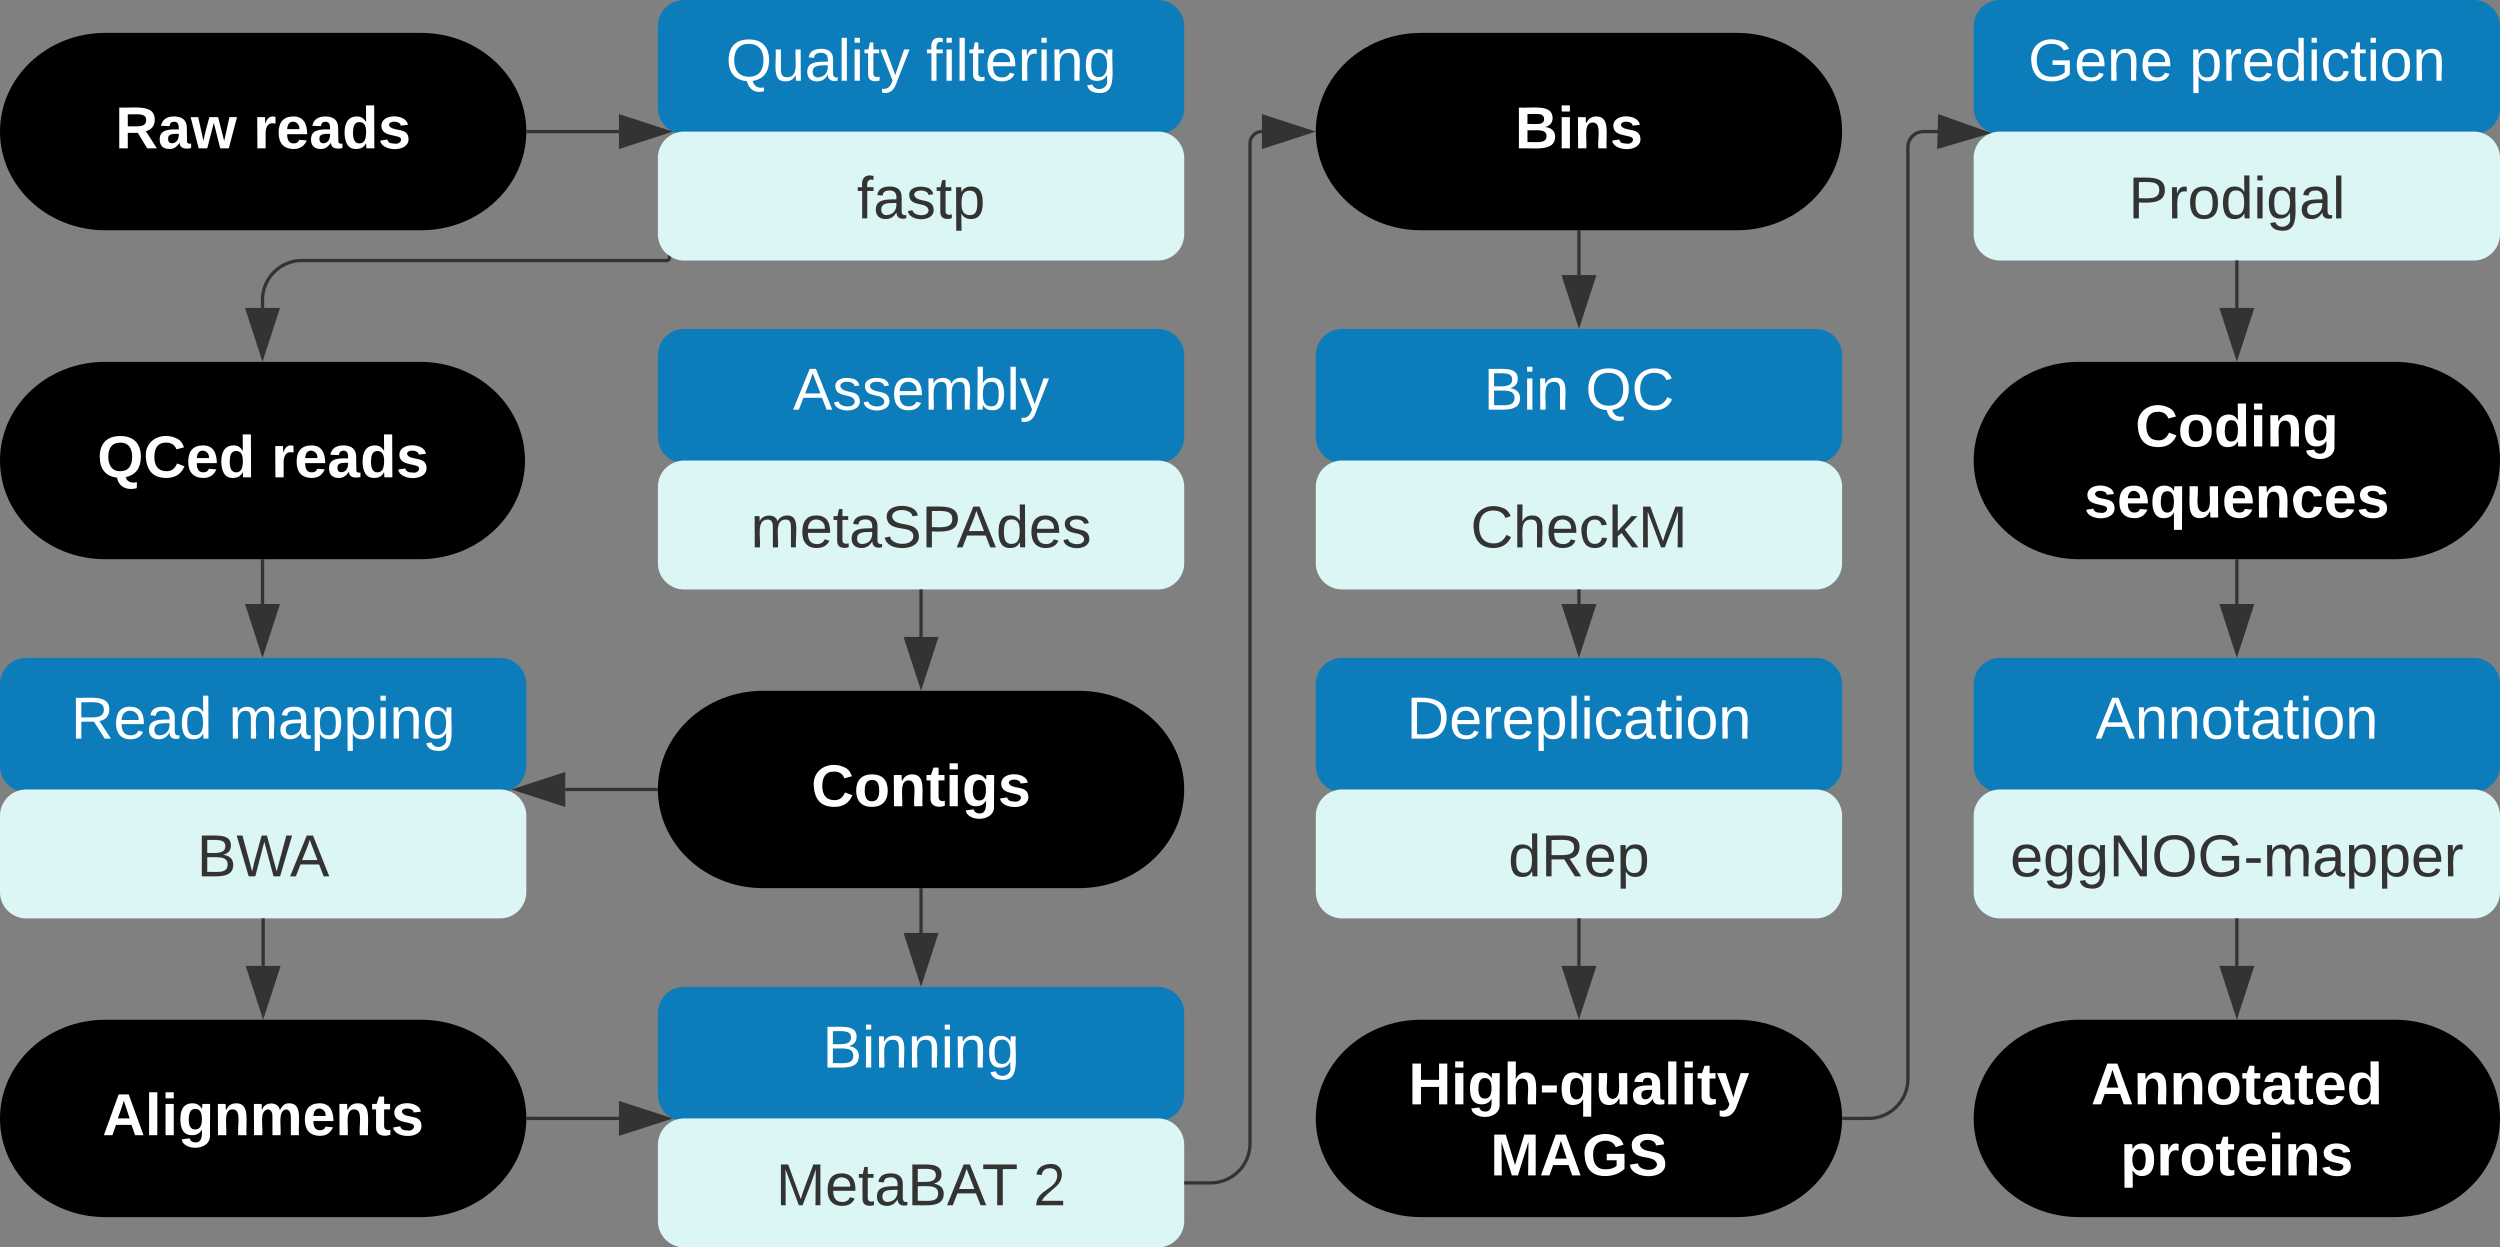 <svg xmlns="http://www.w3.org/2000/svg" xmlns:xlink="http://www.w3.org/1999/xlink" xmlns:lucid="lucid" width="760" height="379.2"><rect width="100%" height="100%" fill="#808080" stroke="none"/><g transform="translate(0 0)" lucid:page-tab-id="0_0"><path d="M128 10c17.67 0 32 13.43 32 30s-14.33 30-32 30H32C14.33 70 0 56.57 0 40s14.33-30 32-30z" stroke="#000" stroke-opacity="0"/><use xlink:href="#a" transform="matrix(1,0,0,1,5,15) translate(30.05 30.1)"/><use xlink:href="#b" transform="matrix(1,0,0,1,5,15) translate(72 30.1)"/><path d="M200 8a8 8 0 0 1 8-8h144a8 8 0 0 1 8 8v24.8a8 8 0 0 1-8 8H208a8 8 0 0 1-8-8z" stroke="#000" stroke-opacity="0" fill="#0c7cba"/><use xlink:href="#c" transform="matrix(1,0,0,1,205,5) translate(15.65 19.538)"/><use xlink:href="#d" transform="matrix(1,0,0,1,205,5) translate(76.55 19.538)"/><path d="M200 48a8 8 0 0 1 8-8h144a8 8 0 0 1 8 8v23.2a8 8 0 0 1-8 8H208a8 8 0 0 1-8-8z" stroke="#000" stroke-opacity="0" fill="#dcf5f5"/><use xlink:href="#e" transform="matrix(1,0,0,1,212,52) translate(48.5 14.4)"/><path d="M127.68 110c17.63 0 31.92 13.43 31.92 30s-14.3 30-31.92 30H31.92C14.3 170 0 156.57 0 140s14.3-30 31.92-30z" stroke="#000" stroke-opacity="0"/><use xlink:href="#f" transform="matrix(1,0,0,1,5,115) translate(24.575 30.1)"/><use xlink:href="#b" transform="matrix(1,0,0,1,5,115) translate(77.475 30.1)"/><path d="M200 108a8 8 0 0 1 8-8h144a8 8 0 0 1 8 8v24.8a8 8 0 0 1-8 8H208a8 8 0 0 1-8-8z" stroke="#000" stroke-opacity="0" fill="#0c7cba"/><use xlink:href="#g" transform="matrix(1,0,0,1,205,105) translate(36.05 19.538)"/><path d="M200 148a8 8 0 0 1 8-8h144a8 8 0 0 1 8 8v23.2a8 8 0 0 1-8 8H208a8 8 0 0 1-8-8z" stroke="#000" stroke-opacity="0" fill="#dcf5f5"/><use xlink:href="#h" transform="matrix(1,0,0,1,212,152) translate(16.2 14.4)"/><path d="M328 210c17.67 0 32 13.43 32 30s-14.33 30-32 30h-96c-17.67 0-32-13.43-32-30s14.33-30 32-30z" stroke="#000" stroke-opacity="0"/><use xlink:href="#i" transform="matrix(1,0,0,1,205,215) translate(41.625 30.1)"/><path d="M600 8a8 8 0 0 1 8-8h144a8 8 0 0 1 8 8v24.8a8 8 0 0 1-8 8H608a8 8 0 0 1-8-8z" stroke="#000" stroke-opacity="0" fill="#0c7cba"/><use xlink:href="#j" transform="matrix(1,0,0,1,605,5) translate(11.575 19.538)"/><use xlink:href="#k" transform="matrix(1,0,0,1,605,5) translate(60.575 19.538)"/><path d="M600 48a8 8 0 0 1 8-8h144a8 8 0 0 1 8 8v23.2a8 8 0 0 1-8 8H608a8 8 0 0 1-8-8z" stroke="#000" stroke-opacity="0" fill="#dcf5f5"/><use xlink:href="#l" transform="matrix(1,0,0,1,612,52) translate(35.075 14.4)"/><path d="M128 310c17.67 0 32 13.43 32 30s-14.33 30-32 30H32c-17.67 0-32-13.43-32-30s14.33-30 32-30z" stroke="#000" stroke-opacity="0"/><use xlink:href="#m" transform="matrix(1,0,0,1,5,315) translate(26.125 30.1)"/><path d="M728 110c17.67 0 32 13.43 32 30s-14.33 30-32 30h-96c-17.67 0-32-13.43-32-30s14.33-30 32-30z" stroke="#000" stroke-opacity="0"/><use xlink:href="#n" transform="matrix(1,0,0,1,605,115) translate(44.125 20.725)"/><use xlink:href="#o" transform="matrix(1,0,0,1,605,115) translate(28.575 42.325)"/><path d="M600 208a8 8 0 0 1 8-8h144a8 8 0 0 1 8 8v24.8a8 8 0 0 1-8 8H608a8 8 0 0 1-8-8z" stroke="#000" stroke-opacity="0" fill="#0c7cba"/><use xlink:href="#p" transform="matrix(1,0,0,1,605,205) translate(32.025 19.538)"/><path d="M600 248a8 8 0 0 1 8-8h144a8 8 0 0 1 8 8v23.2a8 8 0 0 1-8 8H608a8 8 0 0 1-8-8z" stroke="#000" stroke-opacity="0" fill="#dcf5f5"/><use xlink:href="#q" transform="matrix(1,0,0,1,612,252) translate(-0.9 14.4)"/><path d="M728 310c17.67 0 32 13.43 32 30s-14.33 30-32 30h-96c-17.67 0-32-13.43-32-30s14.33-30 32-30z" stroke="#000" stroke-opacity="0"/><use xlink:href="#r" transform="matrix(1,0,0,1,605,315) translate(30.675 20.725)"/><use xlink:href="#s" transform="matrix(1,0,0,1,605,315) translate(39.6 42.325)"/><path d="M0 208a8 8 0 0 1 8-8h144a8 8 0 0 1 8 8v24.8a8 8 0 0 1-8 8H8a8 8 0 0 1-8-8z" stroke="#000" stroke-opacity="0" fill="#0c7cba"/><use xlink:href="#t" transform="matrix(1,0,0,1,5,205) translate(16.575 19.538)"/><use xlink:href="#u" transform="matrix(1,0,0,1,5,205) translate(64.525 19.538)"/><path d="M0 248a8 8 0 0 1 8-8h144a8 8 0 0 1 8 8v23.2a8 8 0 0 1-8 8H8a8 8 0 0 1-8-8z" stroke="#000" stroke-opacity="0" fill="#dcf5f5"/><use xlink:href="#v" transform="matrix(1,0,0,1,12,252) translate(47.85 14.4)"/><path d="M200 308a8 8 0 0 1 8-8h144a8 8 0 0 1 8 8v24.8a8 8 0 0 1-8 8H208a8 8 0 0 1-8-8z" stroke="#000" stroke-opacity="0" fill="#0c7cba"/><use xlink:href="#w" transform="matrix(1,0,0,1,205,305) translate(45.05 19.538)"/><path d="M200 348a8 8 0 0 1 8-8h144a8 8 0 0 1 8 8v23.2a8 8 0 0 1-8 8H208a8 8 0 0 1-8-8z" stroke="#000" stroke-opacity="0" fill="#dcf5f5"/><use xlink:href="#x" transform="matrix(1,0,0,1,212,352) translate(23.9 14.4)"/><use xlink:href="#y" transform="matrix(1,0,0,1,212,352) translate(102.1 14.4)"/><path d="M528 10c17.67 0 32 13.43 32 30s-14.33 30-32 30h-96c-17.67 0-32-13.43-32-30s14.33-30 32-30z" stroke="#000" stroke-opacity="0"/><use xlink:href="#z" transform="matrix(1,0,0,1,405,15) translate(55.55 30.1)"/><path d="M400 108a8 8 0 0 1 8-8h144a8 8 0 0 1 8 8v24.8a8 8 0 0 1-8 8H408a8 8 0 0 1-8-8z" stroke="#000" stroke-opacity="0" fill="#0c7cba"/><use xlink:href="#A" transform="matrix(1,0,0,1,405,105) translate(46.05 19.538)"/><use xlink:href="#B" transform="matrix(1,0,0,1,405,105) translate(77 19.538)"/><path d="M400 148a8 8 0 0 1 8-8h144a8 8 0 0 1 8 8v23.2a8 8 0 0 1-8 8H408a8 8 0 0 1-8-8z" stroke="#000" stroke-opacity="0" fill="#dcf5f5"/><use xlink:href="#C" transform="matrix(1,0,0,1,412,152) translate(35.05 14.4)"/><path d="M528 310c17.67 0 32 13.43 32 30s-14.33 30-32 30h-96c-17.67 0-32-13.43-32-30s14.33-30 32-30z" stroke="#000" stroke-opacity="0"/><use xlink:href="#D" transform="matrix(1,0,0,1,405,315) translate(23.175 20.725)"/><use xlink:href="#E" transform="matrix(1,0,0,1,405,315) translate(48.05 42.325)"/><path d="M400 208a8 8 0 0 1 8-8h144a8 8 0 0 1 8 8v24.8a8 8 0 0 1-8 8H408a8 8 0 0 1-8-8z" stroke="#000" stroke-opacity="0" fill="#0c7cba"/><use xlink:href="#F" transform="matrix(1,0,0,1,405,205) translate(22.625 19.538)"/><path d="M400 248a8 8 0 0 1 8-8h144a8 8 0 0 1 8 8v23.2a8 8 0 0 1-8 8H408a8 8 0 0 1-8-8z" stroke="#000" stroke-opacity="0" fill="#dcf5f5"/><use xlink:href="#G" transform="matrix(1,0,0,1,412,252) translate(46.525 14.4)"/><path d="M280 179.7v13.92" stroke="#333" fill="none"/><path d="M280.48 179.7h-.96v-.5h.96z" stroke="#333" stroke-width=".05" fill="#333"/><path d="M280 208.38l-4.63-14.26h9.26z" stroke="#333" fill="#333"/><path d="M79.8 170.5v13.12" stroke="#333" fill="none"/><path d="M80.28 170.5h-.95v-.5h.95z" stroke="#333" stroke-width=".05" fill="#333"/><path d="M79.8 198.38l-4.63-14.26h9.27z" stroke="#333" fill="#333"/><path d="M80 279.7v13.92" stroke="#333" fill="none"/><path d="M80.47 279.7h-.94v-.5h.94z" stroke="#333" stroke-width=".05" fill="#333"/><path d="M80 308.38l-4.64-14.26h9.28z" stroke="#333" fill="#333"/><path d="M280 270.5v13.12" stroke="#333" fill="none"/><path d="M280.48 270.5h-.96v-.5h.96z" stroke="#333" stroke-width=".05" fill="#333"/><path d="M280 298.38l-4.63-14.26h9.26z" stroke="#333" fill="#333"/><path d="M360.5 359.6h7.5a12 12 0 0 0 12-12V43.62a3.62 3.62 0 0 1 3.62-3.62" stroke="#333" fill="none"/><path d="M360.5 360.07h-.5v-.94h.5z" stroke="#333" stroke-width=".05" fill="#333"/><path d="M398.38 40l-14.26 4.63v-9.27z" stroke="#333" fill="#333"/><path d="M480 70.5v13.12" stroke="#333" fill="none"/><path d="M480.48 70.5h-.96V70h.96z" stroke="#333" stroke-width=".05" fill="#333"/><path d="M480 98.38l-4.63-14.26h9.26z" stroke="#333" fill="#333"/><path d="M480 179.7v3.92" stroke="#333" fill="none"/><path d="M480.48 179.7h-.96v-.5h.96z" stroke="#333" stroke-width=".05" fill="#333"/><path d="M480 198.38l-4.63-14.26h9.26z" stroke="#333" fill="#333"/><path d="M480 279.7v13.92" stroke="#333" fill="none"/><path d="M480.48 279.7h-.96v-.5h.96z" stroke="#333" stroke-width=".05" fill="#333"/><path d="M480 308.38l-4.63-14.26h9.26z" stroke="#333" fill="#333"/><path d="M560.5 340h7.5a12 12 0 0 0 12-12V44.74a4.74 4.74 0 0 1 4.74-4.74h4.74" stroke="#333" fill="none"/><path d="M560.5 340.48h-.54l.04-.48v-.24l-.02-.24h.53z" stroke="#333" stroke-width=".05" fill="#333"/><path d="M603.8 40.4l-14.38 4.24.25-9.27z" stroke="#333" fill="#333"/><path d="M680 79.7v13.92" stroke="#333" fill="none"/><path d="M680.48 79.7h-.96v-.5h.96z" stroke="#333" stroke-width=".05" fill="#333"/><path d="M680 108.38l-4.63-14.26h9.26z" stroke="#333" fill="#333"/><path d="M680 170.5v13.12" stroke="#333" fill="none"/><path d="M680.48 170.5h-.96v-.5h.96z" stroke="#333" stroke-width=".05" fill="#333"/><path d="M680 198.38l-4.63-14.26h9.26z" stroke="#333" fill="#333"/><path d="M680 279.7v13.92" stroke="#333" fill="none"/><path d="M680.48 279.7h-.96v-.5h.96z" stroke="#333" stroke-width=".05" fill="#333"/><path d="M680 308.38l-4.63-14.26h9.26z" stroke="#333" fill="#333"/><path d="M203.54 78.32a.88.88 0 0 1-.88.88H91.8a12 12 0 0 0-12 12v2.42" stroke="#333" fill="none"/><path d="M203.3 77.67l.7.44v.23h-.94v-.86z" stroke="#333" stroke-width=".05" fill="#333"/><path d="M79.8 108.38l-4.63-14.26h9.27z" stroke="#333" fill="#333"/><path d="M160.5 40h27.66" stroke="#333" fill="none"/><path d="M160.5 40.48h-.54L160 40v-.24l-.02-.23h.53z" stroke="#333" stroke-width=".05" fill="#333"/><path d="M202.92 40l-14.26 4.63v-9.27z" stroke="#333" fill="#333"/><path d="M199.5 240h-27.66" stroke="#333" fill="none"/><path d="M200 240v.24l.02.23h-.53v-.94h.54z" stroke="#333" stroke-width=".05" fill="#333"/><path d="M157.08 240l14.26-4.63v9.26z" stroke="#333" fill="#333"/><path d="M160.5 340h27.66" stroke="#333" fill="none"/><path d="M160.5 340.48h-.54l.04-.48v-.24l-.02-.24h.53z" stroke="#333" stroke-width=".05" fill="#333"/><path d="M202.92 340l-14.26 4.63v-9.26z" stroke="#333" fill="#333"/><defs><path fill="#fff" d="M240-174c0 40-23 61-54 70L253 0h-59l-57-94H76V0H24v-248c93 4 217-23 216 74zM76-134c48-2 112 12 112-38 0-48-66-32-112-35v73" id="H"/><path fill="#fff" d="M133-34C117-15 103 5 69 4 32 3 11-16 11-54c-1-60 55-63 116-61 1-26-3-47-28-47-18 1-26 9-28 27l-52-2c7-38 36-58 82-57s74 22 75 68l1 82c-1 14 12 18 25 15v27c-30 8-71 5-69-32zm-48 3c29 0 43-24 42-57-32 0-66-3-65 30 0 17 8 27 23 27" id="I"/><path fill="#fff" d="M231 0h-52l-39-155L100 0H48L-1-190h46L77-45c9-52 24-97 36-145h53l37 145 32-145h46" id="J"/><g id="a"><use transform="matrix(0.05,0,0,0.05,0,0)" xlink:href="#H"/><use transform="matrix(0.05,0,0,0.05,12.95,0)" xlink:href="#I"/><use transform="matrix(0.05,0,0,0.05,22.95,0)" xlink:href="#J"/></g><path fill="#fff" d="M135-150c-39-12-60 13-60 57V0H25l-1-190h47c2 13-1 29 3 40 6-28 27-53 61-41v41" id="K"/><path fill="#fff" d="M185-48c-13 30-37 53-82 52C43 2 14-33 14-96s30-98 90-98c62 0 83 45 84 108H66c0 31 8 55 39 56 18 0 30-7 34-22zm-45-69c5-46-57-63-70-21-2 6-4 13-4 21h74" id="L"/><path fill="#fff" d="M88-194c31-1 46 15 58 34l-1-101h50l1 261h-48c-2-10 0-23-3-31C134-8 116 4 84 4 32 4 16-41 15-95c0-56 19-97 73-99zm17 164c33 0 40-30 41-66 1-37-9-64-41-64s-38 30-39 65c0 43 13 65 39 65" id="M"/><path fill="#fff" d="M137-138c1-29-70-34-71-4 15 46 118 7 119 86 1 83-164 76-172 9l43-7c4 19 20 25 44 25 33 8 57-30 24-41C81-84 22-81 20-136c-2-80 154-74 161-7" id="N"/><g id="b"><use transform="matrix(0.05,0,0,0.05,0,0)" xlink:href="#K"/><use transform="matrix(0.05,0,0,0.05,7,0)" xlink:href="#L"/><use transform="matrix(0.05,0,0,0.05,17,0)" xlink:href="#I"/><use transform="matrix(0.05,0,0,0.05,27,0)" xlink:href="#M"/><use transform="matrix(0.05,0,0,0.05,37.95,0)" xlink:href="#N"/></g><path fill="#fff" d="M140-251c81 0 123 46 123 126C263-53 228-8 163 1c7 30 30 48 69 40v23c-55 16-95-15-103-61C56-3 17-48 17-125c0-80 42-126 123-126zm0 227c63 0 89-41 89-101s-29-99-89-99c-61 0-89 39-89 99S79-25 140-24" id="O"/><path fill="#fff" d="M84 4C-5 8 30-112 23-190h32v120c0 31 7 50 39 49 72-2 45-101 50-169h31l1 190h-30c-1-10 1-25-2-33-11 22-28 36-60 37" id="P"/><path fill="#fff" d="M141-36C126-15 110 5 73 4 37 3 15-17 15-53c-1-64 63-63 125-63 3-35-9-54-41-54-24 1-41 7-42 31l-33-3c5-37 33-52 76-52 45 0 72 20 72 64v82c-1 20 7 32 28 27v20c-31 9-61-2-59-35zM48-53c0 20 12 33 32 33 41-3 63-29 60-74-43 2-92-5-92 41" id="Q"/><path fill="#fff" d="M24 0v-261h32V0H24" id="R"/><path fill="#fff" d="M24-231v-30h32v30H24zM24 0v-190h32V0H24" id="S"/><path fill="#fff" d="M59-47c-2 24 18 29 38 22v24C64 9 27 4 27-40v-127H5v-23h24l9-43h21v43h35v23H59v120" id="T"/><path fill="#fff" d="M179-190L93 31C79 59 56 82 12 73V49c39 6 53-20 64-50L1-190h34L92-34l54-156h33" id="U"/><g id="c"><use transform="matrix(0.05,0,0,0.05,0,0)" xlink:href="#O"/><use transform="matrix(0.05,0,0,0.05,14,0)" xlink:href="#P"/><use transform="matrix(0.05,0,0,0.05,24,0)" xlink:href="#Q"/><use transform="matrix(0.05,0,0,0.05,34,0)" xlink:href="#R"/><use transform="matrix(0.05,0,0,0.05,37.95,0)" xlink:href="#S"/><use transform="matrix(0.05,0,0,0.05,41.9,0)" xlink:href="#T"/><use transform="matrix(0.05,0,0,0.05,46.9,0)" xlink:href="#U"/></g><path fill="#fff" d="M101-234c-31-9-42 10-38 44h38v23H63V0H32v-167H5v-23h27c-7-52 17-82 69-68v24" id="V"/><path fill="#fff" d="M100-194c63 0 86 42 84 106H49c0 40 14 67 53 68 26 1 43-12 49-29l28 8c-11 28-37 45-77 45C44 4 14-33 15-96c1-61 26-98 85-98zm52 81c6-60-76-77-97-28-3 7-6 17-6 28h103" id="W"/><path fill="#fff" d="M114-163C36-179 61-72 57 0H25l-1-190h30c1 12-1 29 2 39 6-27 23-49 58-41v29" id="X"/><path fill="#fff" d="M117-194c89-4 53 116 60 194h-32v-121c0-31-8-49-39-48C34-167 62-67 57 0H25l-1-190h30c1 10-1 24 2 32 11-22 29-35 61-36" id="Y"/><path fill="#fff" d="M177-190C167-65 218 103 67 71c-23-6-38-20-44-43l32-5c15 47 100 32 89-28v-30C133-14 115 1 83 1 29 1 15-40 15-95c0-56 16-97 71-98 29-1 48 16 59 35 1-10 0-23 2-32h30zM94-22c36 0 50-32 50-73 0-42-14-75-50-75-39 0-46 34-46 75s6 73 46 73" id="Z"/><g id="d"><use transform="matrix(0.05,0,0,0.05,0,0)" xlink:href="#V"/><use transform="matrix(0.05,0,0,0.05,5,0)" xlink:href="#S"/><use transform="matrix(0.05,0,0,0.05,8.95,0)" xlink:href="#R"/><use transform="matrix(0.05,0,0,0.05,12.9,0)" xlink:href="#T"/><use transform="matrix(0.05,0,0,0.05,17.9,0)" xlink:href="#W"/><use transform="matrix(0.05,0,0,0.05,27.9,0)" xlink:href="#X"/><use transform="matrix(0.05,0,0,0.05,33.85,0)" xlink:href="#S"/><use transform="matrix(0.05,0,0,0.05,37.8,0)" xlink:href="#Y"/><use transform="matrix(0.05,0,0,0.05,47.8,0)" xlink:href="#Z"/></g><path fill="#333" d="M101-234c-31-9-42 10-38 44h38v23H63V0H32v-167H5v-23h27c-7-52 17-82 69-68v24" id="aa"/><path fill="#333" d="M141-36C126-15 110 5 73 4 37 3 15-17 15-53c-1-64 63-63 125-63 3-35-9-54-41-54-24 1-41 7-42 31l-33-3c5-37 33-52 76-52 45 0 72 20 72 64v82c-1 20 7 32 28 27v20c-31 9-61-2-59-35zM48-53c0 20 12 33 32 33 41-3 63-29 60-74-43 2-92-5-92 41" id="ab"/><path fill="#333" d="M135-143c-3-34-86-38-87 0 15 53 115 12 119 90S17 21 10-45l28-5c4 36 97 45 98 0-10-56-113-15-118-90-4-57 82-63 122-42 12 7 21 19 24 35" id="ac"/><path fill="#333" d="M59-47c-2 24 18 29 38 22v24C64 9 27 4 27-40v-127H5v-23h24l9-43h21v43h35v23H59v120" id="ad"/><path fill="#333" d="M115-194c55 1 70 41 70 98S169 2 115 4C84 4 66-9 55-30l1 105H24l-1-265h31l2 30c10-21 28-34 59-34zm-8 174c40 0 45-34 45-75s-6-73-45-74c-42 0-51 32-51 76 0 43 10 73 51 73" id="ae"/><g id="e"><use transform="matrix(0.05,0,0,0.05,0,0)" xlink:href="#aa"/><use transform="matrix(0.05,0,0,0.05,5,0)" xlink:href="#ab"/><use transform="matrix(0.05,0,0,0.05,15,0)" xlink:href="#ac"/><use transform="matrix(0.05,0,0,0.05,24,0)" xlink:href="#ad"/><use transform="matrix(0.05,0,0,0.05,29,0)" xlink:href="#ae"/></g><path fill="#fff" d="M140-251c80 0 125 45 125 126 0 70-33 111-92 124 6 28 34 38 68 31l-1 36C177 83 129 55 120 2 51-6 15-50 15-125c0-81 44-126 125-126zm-1 214c52 0 73-35 73-88 0-50-21-86-72-86-52 0-73 35-73 86s22 88 72 88" id="af"/><path fill="#fff" d="M67-125c0 53 21 87 73 88 37 1 54-22 65-47l45 17C233-25 199 4 140 4 58 4 20-42 15-125 8-235 124-281 211-232c18 10 29 29 36 50l-46 12c-8-25-30-41-62-41-52 0-71 34-72 86" id="ag"/><g id="f"><use transform="matrix(0.05,0,0,0.05,0,0)" xlink:href="#af"/><use transform="matrix(0.05,0,0,0.05,14,0)" xlink:href="#ag"/><use transform="matrix(0.05,0,0,0.05,26.95,0)" xlink:href="#L"/><use transform="matrix(0.05,0,0,0.05,36.95,0)" xlink:href="#M"/></g><path fill="#fff" d="M205 0l-28-72H64L36 0H1l101-248h38L239 0h-34zm-38-99l-47-123c-12 45-31 82-46 123h93" id="ah"/><path fill="#fff" d="M135-143c-3-34-86-38-87 0 15 53 115 12 119 90S17 21 10-45l28-5c4 36 97 45 98 0-10-56-113-15-118-90-4-57 82-63 122-42 12 7 21 19 24 35" id="ai"/><path fill="#fff" d="M210-169c-67 3-38 105-44 169h-31v-121c0-29-5-50-35-48C34-165 62-65 56 0H25l-1-190h30c1 10-1 24 2 32 10-44 99-50 107 0 11-21 27-35 58-36 85-2 47 119 55 194h-31v-121c0-29-5-49-35-48" id="aj"/><path fill="#fff" d="M115-194c53 0 69 39 70 98 0 66-23 100-70 100C84 3 66-7 56-30L54 0H23l1-261h32v101c10-23 28-34 59-34zm-8 174c40 0 45-34 45-75 0-40-5-75-45-74-42 0-51 32-51 76 0 43 10 73 51 73" id="ak"/><g id="g"><use transform="matrix(0.05,0,0,0.05,0,0)" xlink:href="#ah"/><use transform="matrix(0.05,0,0,0.05,12,0)" xlink:href="#ai"/><use transform="matrix(0.05,0,0,0.05,21,0)" xlink:href="#ai"/><use transform="matrix(0.05,0,0,0.05,30,0)" xlink:href="#W"/><use transform="matrix(0.05,0,0,0.05,40,0)" xlink:href="#aj"/><use transform="matrix(0.05,0,0,0.05,54.95,0)" xlink:href="#ak"/><use transform="matrix(0.05,0,0,0.05,64.95,0)" xlink:href="#R"/><use transform="matrix(0.05,0,0,0.05,68.9,0)" xlink:href="#U"/></g><path fill="#333" d="M210-169c-67 3-38 105-44 169h-31v-121c0-29-5-50-35-48C34-165 62-65 56 0H25l-1-190h30c1 10-1 24 2 32 10-44 99-50 107 0 11-21 27-35 58-36 85-2 47 119 55 194h-31v-121c0-29-5-49-35-48" id="al"/><path fill="#333" d="M100-194c63 0 86 42 84 106H49c0 40 14 67 53 68 26 1 43-12 49-29l28 8c-11 28-37 45-77 45C44 4 14-33 15-96c1-61 26-98 85-98zm52 81c6-60-76-77-97-28-3 7-6 17-6 28h103" id="am"/><path fill="#333" d="M185-189c-5-48-123-54-124 2 14 75 158 14 163 119 3 78-121 87-175 55-17-10-28-26-33-46l33-7c5 56 141 63 141-1 0-78-155-14-162-118-5-82 145-84 179-34 5 7 8 16 11 25" id="an"/><path fill="#333" d="M30-248c87 1 191-15 191 75 0 78-77 80-158 76V0H30v-248zm33 125c57 0 124 11 124-50 0-59-68-47-124-48v98" id="ao"/><path fill="#333" d="M205 0l-28-72H64L36 0H1l101-248h38L239 0h-34zm-38-99l-47-123c-12 45-31 82-46 123h93" id="ap"/><path fill="#333" d="M85-194c31 0 48 13 60 33l-1-100h32l1 261h-30c-2-10 0-23-3-31C134-8 116 4 85 4 32 4 16-35 15-94c0-66 23-100 70-100zm9 24c-40 0-46 34-46 75 0 40 6 74 45 74 42 0 51-32 51-76 0-42-9-74-50-73" id="aq"/><g id="h"><use transform="matrix(0.05,0,0,0.05,0,0)" xlink:href="#al"/><use transform="matrix(0.05,0,0,0.05,14.95,0)" xlink:href="#am"/><use transform="matrix(0.05,0,0,0.05,24.95,0)" xlink:href="#ad"/><use transform="matrix(0.05,0,0,0.05,29.95,0)" xlink:href="#ab"/><use transform="matrix(0.05,0,0,0.05,39.95,0)" xlink:href="#an"/><use transform="matrix(0.05,0,0,0.05,51.95,0)" xlink:href="#ao"/><use transform="matrix(0.05,0,0,0.05,62.6,0)" xlink:href="#ap"/><use transform="matrix(0.05,0,0,0.05,74.6,0)" xlink:href="#aq"/><use transform="matrix(0.05,0,0,0.05,84.6,0)" xlink:href="#am"/><use transform="matrix(0.05,0,0,0.05,94.6,0)" xlink:href="#ac"/></g><path fill="#fff" d="M110-194c64 0 96 36 96 99 0 64-35 99-97 99-61 0-95-36-95-99 0-62 34-99 96-99zm-1 164c35 0 45-28 45-65 0-40-10-65-43-65-34 0-45 26-45 65 0 36 10 65 43 65" id="ar"/><path fill="#fff" d="M135-194c87-1 58 113 63 194h-50c-7-57 23-157-34-157-59 0-34 97-39 157H25l-1-190h47c2 12-1 28 3 38 12-26 28-41 61-42" id="as"/><path fill="#fff" d="M115-3C79 11 28 4 28-45v-112H4v-33h27l15-45h31v45h36v33H77v99c-1 23 16 31 38 25v30" id="at"/><path fill="#fff" d="M25-224v-37h50v37H25zM25 0v-190h50V0H25" id="au"/><path fill="#fff" d="M195-6C206 82 75 100 31 46c-4-6-6-13-8-21l49-6c3 16 16 24 34 25 40 0 42-37 40-79-11 22-30 35-61 35-53 0-70-43-70-97 0-56 18-96 73-97 30 0 46 14 59 34l2-30h47zm-90-29c32 0 41-27 41-63 0-35-9-62-40-62-32 0-39 29-40 63 0 36 9 62 39 62" id="av"/><g id="i"><use transform="matrix(0.05,0,0,0.05,0,0)" xlink:href="#ag"/><use transform="matrix(0.05,0,0,0.05,12.95,0)" xlink:href="#ar"/><use transform="matrix(0.05,0,0,0.05,23.9,0)" xlink:href="#as"/><use transform="matrix(0.05,0,0,0.05,34.85,0)" xlink:href="#at"/><use transform="matrix(0.05,0,0,0.05,40.8,0)" xlink:href="#au"/><use transform="matrix(0.05,0,0,0.05,45.8,0)" xlink:href="#av"/><use transform="matrix(0.05,0,0,0.05,56.75,0)" xlink:href="#N"/></g><path fill="#fff" d="M143 4C61 4 22-44 18-125c-5-107 100-154 193-111 17 8 29 25 37 43l-32 9c-13-25-37-40-76-40-61 0-88 39-88 99 0 61 29 100 91 101 35 0 62-11 79-27v-45h-74v-28h105v86C228-13 192 4 143 4" id="aw"/><g id="j"><use transform="matrix(0.05,0,0,0.05,0,0)" xlink:href="#aw"/><use transform="matrix(0.05,0,0,0.05,14,0)" xlink:href="#W"/><use transform="matrix(0.05,0,0,0.05,24,0)" xlink:href="#Y"/><use transform="matrix(0.05,0,0,0.05,34,0)" xlink:href="#W"/></g><path fill="#fff" d="M115-194c55 1 70 41 70 98S169 2 115 4C84 4 66-9 55-30l1 105H24l-1-265h31l2 30c10-21 28-34 59-34zm-8 174c40 0 45-34 45-75s-6-73-45-74c-42 0-51 32-51 76 0 43 10 73 51 73" id="ax"/><path fill="#fff" d="M85-194c31 0 48 13 60 33l-1-100h32l1 261h-30c-2-10 0-23-3-31C134-8 116 4 85 4 32 4 16-35 15-94c0-66 23-100 70-100zm9 24c-40 0-46 34-46 75 0 40 6 74 45 74 42 0 51-32 51-76 0-42-9-74-50-73" id="ay"/><path fill="#fff" d="M96-169c-40 0-48 33-48 73s9 75 48 75c24 0 41-14 43-38l32 2c-6 37-31 61-74 61-59 0-76-41-82-99-10-93 101-131 147-64 4 7 5 14 7 22l-32 3c-4-21-16-35-41-35" id="az"/><path fill="#fff" d="M100-194c62-1 85 37 85 99 1 63-27 99-86 99S16-35 15-95c0-66 28-99 85-99zM99-20c44 1 53-31 53-75 0-43-8-75-51-75s-53 32-53 75 10 74 51 75" id="aA"/><g id="k"><use transform="matrix(0.05,0,0,0.05,0,0)" xlink:href="#ax"/><use transform="matrix(0.05,0,0,0.05,10,0)" xlink:href="#X"/><use transform="matrix(0.05,0,0,0.05,15.95,0)" xlink:href="#W"/><use transform="matrix(0.05,0,0,0.05,25.95,0)" xlink:href="#ay"/><use transform="matrix(0.05,0,0,0.05,35.95,0)" xlink:href="#S"/><use transform="matrix(0.05,0,0,0.05,39.9,0)" xlink:href="#az"/><use transform="matrix(0.05,0,0,0.05,48.9,0)" xlink:href="#T"/><use transform="matrix(0.05,0,0,0.05,53.9,0)" xlink:href="#S"/><use transform="matrix(0.05,0,0,0.05,57.85,0)" xlink:href="#aA"/><use transform="matrix(0.05,0,0,0.05,67.85,0)" xlink:href="#Y"/></g><path fill="#333" d="M114-163C36-179 61-72 57 0H25l-1-190h30c1 12-1 29 2 39 6-27 23-49 58-41v29" id="aB"/><path fill="#333" d="M100-194c62-1 85 37 85 99 1 63-27 99-86 99S16-35 15-95c0-66 28-99 85-99zM99-20c44 1 53-31 53-75 0-43-8-75-51-75s-53 32-53 75 10 74 51 75" id="aC"/><path fill="#333" d="M24-231v-30h32v30H24zM24 0v-190h32V0H24" id="aD"/><path fill="#333" d="M177-190C167-65 218 103 67 71c-23-6-38-20-44-43l32-5c15 47 100 32 89-28v-30C133-14 115 1 83 1 29 1 15-40 15-95c0-56 16-97 71-98 29-1 48 16 59 35 1-10 0-23 2-32h30zM94-22c36 0 50-32 50-73 0-42-14-75-50-75-39 0-46 34-46 75s6 73 46 73" id="aE"/><path fill="#333" d="M24 0v-261h32V0H24" id="aF"/><g id="l"><use transform="matrix(0.05,0,0,0.05,0,0)" xlink:href="#ao"/><use transform="matrix(0.05,0,0,0.05,12,0)" xlink:href="#aB"/><use transform="matrix(0.05,0,0,0.05,17.95,0)" xlink:href="#aC"/><use transform="matrix(0.05,0,0,0.05,27.95,0)" xlink:href="#aq"/><use transform="matrix(0.05,0,0,0.05,37.95,0)" xlink:href="#aD"/><use transform="matrix(0.05,0,0,0.05,41.9,0)" xlink:href="#aE"/><use transform="matrix(0.05,0,0,0.05,51.9,0)" xlink:href="#ab"/><use transform="matrix(0.05,0,0,0.05,61.9,0)" xlink:href="#aF"/></g><path fill="#fff" d="M199 0l-22-63H83L61 0H9l90-248h61L250 0h-51zm-33-102l-36-108c-10 38-24 72-36 108h72" id="aG"/><path fill="#fff" d="M25 0v-261h50V0H25" id="aH"/><path fill="#fff" d="M220-157c-53 9-28 100-34 157h-49v-107c1-27-5-49-29-50C55-147 81-57 75 0H25l-1-190h47c2 12-1 28 3 38 10-53 101-56 108 0 13-22 24-43 59-42 82 1 51 116 57 194h-49v-107c-1-25-5-48-29-50" id="aI"/><g id="m"><use transform="matrix(0.05,0,0,0.05,0,0)" xlink:href="#aG"/><use transform="matrix(0.05,0,0,0.05,12.95,0)" xlink:href="#aH"/><use transform="matrix(0.05,0,0,0.05,17.95,0)" xlink:href="#au"/><use transform="matrix(0.05,0,0,0.05,22.95,0)" xlink:href="#av"/><use transform="matrix(0.05,0,0,0.05,33.9,0)" xlink:href="#as"/><use transform="matrix(0.05,0,0,0.05,44.85,0)" xlink:href="#aI"/><use transform="matrix(0.05,0,0,0.05,60.85,0)" xlink:href="#L"/><use transform="matrix(0.05,0,0,0.05,70.85,0)" xlink:href="#as"/><use transform="matrix(0.05,0,0,0.05,81.8,0)" xlink:href="#at"/><use transform="matrix(0.05,0,0,0.05,87.75,0)" xlink:href="#N"/></g><g id="n"><use transform="matrix(0.05,0,0,0.05,0,0)" xlink:href="#ag"/><use transform="matrix(0.05,0,0,0.05,12.95,0)" xlink:href="#ar"/><use transform="matrix(0.05,0,0,0.05,23.9,0)" xlink:href="#M"/><use transform="matrix(0.05,0,0,0.05,34.85,0)" xlink:href="#au"/><use transform="matrix(0.05,0,0,0.05,39.85,0)" xlink:href="#as"/><use transform="matrix(0.05,0,0,0.05,50.8,0)" xlink:href="#av"/></g><path fill="#fff" d="M84 4C32 4 15-41 15-95c0-55 18-99 73-99 29 0 47 12 58 34l2-30h48l-1 265h-49V-32C136-9 114 4 84 4zm21-34c32 0 41-29 41-66 0-36-9-64-40-64-33 0-39 30-40 65 0 43 13 65 39 65" id="aJ"/><path fill="#fff" d="M85 4C-2 5 27-109 22-190h50c7 57-23 150 33 157 60-5 35-97 40-157h50l1 190h-47c-2-12 1-28-3-38-12 25-28 42-61 42" id="aK"/><path fill="#fff" d="M190-63c-7 42-38 67-86 67-59 0-84-38-90-98-12-110 154-137 174-36l-49 2c-2-19-15-32-35-32-30 0-35 28-38 64-6 74 65 87 74 30" id="aL"/><g id="o"><use transform="matrix(0.05,0,0,0.05,0,0)" xlink:href="#N"/><use transform="matrix(0.05,0,0,0.05,10,0)" xlink:href="#L"/><use transform="matrix(0.05,0,0,0.05,20,0)" xlink:href="#aJ"/><use transform="matrix(0.05,0,0,0.05,30.95,0)" xlink:href="#aK"/><use transform="matrix(0.05,0,0,0.05,41.9,0)" xlink:href="#L"/><use transform="matrix(0.05,0,0,0.05,51.9,0)" xlink:href="#as"/><use transform="matrix(0.05,0,0,0.05,62.85,0)" xlink:href="#aL"/><use transform="matrix(0.05,0,0,0.05,72.85,0)" xlink:href="#L"/><use transform="matrix(0.05,0,0,0.05,82.85,0)" xlink:href="#N"/></g><g id="p"><use transform="matrix(0.05,0,0,0.05,0,0)" xlink:href="#ah"/><use transform="matrix(0.05,0,0,0.05,12,0)" xlink:href="#Y"/><use transform="matrix(0.05,0,0,0.05,22,0)" xlink:href="#Y"/><use transform="matrix(0.05,0,0,0.05,32,0)" xlink:href="#aA"/><use transform="matrix(0.05,0,0,0.05,42,0)" xlink:href="#T"/><use transform="matrix(0.05,0,0,0.05,47,0)" xlink:href="#Q"/><use transform="matrix(0.05,0,0,0.05,57,0)" xlink:href="#T"/><use transform="matrix(0.05,0,0,0.05,62,0)" xlink:href="#S"/><use transform="matrix(0.05,0,0,0.05,65.95,0)" xlink:href="#aA"/><use transform="matrix(0.05,0,0,0.05,75.95,0)" xlink:href="#Y"/></g><path fill="#333" d="M190 0L58-211 59 0H30v-248h39L202-35l-2-213h31V0h-41" id="aM"/><path fill="#333" d="M140-251c81 0 123 46 123 126C263-46 219 4 140 4 59 4 17-45 17-125s42-126 123-126zm0 227c63 0 89-41 89-101s-29-99-89-99c-61 0-89 39-89 99S79-25 140-24" id="aN"/><path fill="#333" d="M143 4C61 4 22-44 18-125c-5-107 100-154 193-111 17 8 29 25 37 43l-32 9c-13-25-37-40-76-40-61 0-88 39-88 99 0 61 29 100 91 101 35 0 62-11 79-27v-45h-74v-28h105v86C228-13 192 4 143 4" id="aO"/><path fill="#333" d="M16-82v-28h88v28H16" id="aP"/><g id="q"><use transform="matrix(0.05,0,0,0.05,0,0)" xlink:href="#am"/><use transform="matrix(0.05,0,0,0.05,10,0)" xlink:href="#aE"/><use transform="matrix(0.05,0,0,0.05,20,0)" xlink:href="#aE"/><use transform="matrix(0.05,0,0,0.05,30,0)" xlink:href="#aM"/><use transform="matrix(0.05,0,0,0.05,42.95,0)" xlink:href="#aN"/><use transform="matrix(0.05,0,0,0.05,56.95,0)" xlink:href="#aO"/><use transform="matrix(0.05,0,0,0.05,70.95,0)" xlink:href="#aP"/><use transform="matrix(0.05,0,0,0.05,76.9,0)" xlink:href="#al"/><use transform="matrix(0.05,0,0,0.05,91.85,0)" xlink:href="#ab"/><use transform="matrix(0.05,0,0,0.05,101.85,0)" xlink:href="#ae"/><use transform="matrix(0.05,0,0,0.05,111.85,0)" xlink:href="#ae"/><use transform="matrix(0.05,0,0,0.05,121.85,0)" xlink:href="#am"/><use transform="matrix(0.05,0,0,0.05,131.85,0)" xlink:href="#aB"/></g><g id="r"><use transform="matrix(0.05,0,0,0.05,0,0)" xlink:href="#aG"/><use transform="matrix(0.05,0,0,0.05,12.95,0)" xlink:href="#as"/><use transform="matrix(0.05,0,0,0.05,23.9,0)" xlink:href="#as"/><use transform="matrix(0.05,0,0,0.05,34.85,0)" xlink:href="#ar"/><use transform="matrix(0.05,0,0,0.05,45.8,0)" xlink:href="#at"/><use transform="matrix(0.05,0,0,0.05,51.75,0)" xlink:href="#I"/><use transform="matrix(0.05,0,0,0.05,61.75,0)" xlink:href="#at"/><use transform="matrix(0.05,0,0,0.05,67.7,0)" xlink:href="#L"/><use transform="matrix(0.05,0,0,0.05,77.7,0)" xlink:href="#M"/></g><path fill="#fff" d="M135-194c53 0 70 44 70 98 0 56-19 98-73 100-31 1-45-17-59-34 3 33 2 69 2 105H25l-1-265h48c2 10 0 23 3 31 11-24 29-35 60-35zM114-30c33 0 39-31 40-66 0-38-9-64-40-64-56 0-55 130 0 130" id="aQ"/><g id="s"><use transform="matrix(0.05,0,0,0.05,0,0)" xlink:href="#aQ"/><use transform="matrix(0.05,0,0,0.05,10.95,0)" xlink:href="#K"/><use transform="matrix(0.05,0,0,0.05,17.95,0)" xlink:href="#ar"/><use transform="matrix(0.05,0,0,0.05,28.9,0)" xlink:href="#at"/><use transform="matrix(0.05,0,0,0.05,34.85,0)" xlink:href="#L"/><use transform="matrix(0.05,0,0,0.05,44.85,0)" xlink:href="#au"/><use transform="matrix(0.05,0,0,0.05,49.85,0)" xlink:href="#as"/><use transform="matrix(0.05,0,0,0.05,60.8,0)" xlink:href="#N"/></g><path fill="#fff" d="M233-177c-1 41-23 64-60 70L243 0h-38l-65-103H63V0H30v-248c88 3 205-21 203 71zM63-129c60-2 137 13 137-47 0-61-80-42-137-45v92" id="aR"/><g id="t"><use transform="matrix(0.05,0,0,0.05,0,0)" xlink:href="#aR"/><use transform="matrix(0.05,0,0,0.05,12.95,0)" xlink:href="#W"/><use transform="matrix(0.05,0,0,0.05,22.95,0)" xlink:href="#Q"/><use transform="matrix(0.05,0,0,0.05,32.95,0)" xlink:href="#ay"/></g><g id="u"><use transform="matrix(0.05,0,0,0.05,0,0)" xlink:href="#aj"/><use transform="matrix(0.05,0,0,0.05,14.95,0)" xlink:href="#Q"/><use transform="matrix(0.05,0,0,0.05,24.95,0)" xlink:href="#ax"/><use transform="matrix(0.05,0,0,0.05,34.95,0)" xlink:href="#ax"/><use transform="matrix(0.05,0,0,0.05,44.95,0)" xlink:href="#S"/><use transform="matrix(0.05,0,0,0.05,48.9,0)" xlink:href="#Y"/><use transform="matrix(0.05,0,0,0.05,58.9,0)" xlink:href="#Z"/></g><path fill="#333" d="M160-131c35 5 61 23 61 61C221 17 115-2 30 0v-248c76 3 177-17 177 60 0 33-19 50-47 57zm-97-11c50-1 110 9 110-42 0-47-63-36-110-37v79zm0 115c55-2 124 14 124-45 0-56-70-42-124-44v89" id="aS"/><path fill="#333" d="M266 0h-40l-56-210L115 0H75L2-248h35L96-30l15-64 43-154h32l59 218 59-218h35" id="aT"/><g id="v"><use transform="matrix(0.05,0,0,0.05,0,0)" xlink:href="#aS"/><use transform="matrix(0.05,0,0,0.05,12,0)" xlink:href="#aT"/><use transform="matrix(0.05,0,0,0.05,28.3,0)" xlink:href="#ap"/></g><path fill="#fff" d="M160-131c35 5 61 23 61 61C221 17 115-2 30 0v-248c76 3 177-17 177 60 0 33-19 50-47 57zm-97-11c50-1 110 9 110-42 0-47-63-36-110-37v79zm0 115c55-2 124 14 124-45 0-56-70-42-124-44v89" id="aU"/><g id="w"><use transform="matrix(0.05,0,0,0.05,0,0)" xlink:href="#aU"/><use transform="matrix(0.05,0,0,0.05,12,0)" xlink:href="#S"/><use transform="matrix(0.05,0,0,0.05,15.95,0)" xlink:href="#Y"/><use transform="matrix(0.05,0,0,0.05,25.95,0)" xlink:href="#Y"/><use transform="matrix(0.05,0,0,0.05,35.95,0)" xlink:href="#S"/><use transform="matrix(0.05,0,0,0.05,39.9,0)" xlink:href="#Y"/><use transform="matrix(0.05,0,0,0.05,49.9,0)" xlink:href="#Z"/></g><path fill="#333" d="M240 0l2-218c-23 76-54 145-80 218h-23L58-218 59 0H30v-248h44l77 211c21-75 51-140 76-211h43V0h-30" id="aV"/><path fill="#333" d="M127-220V0H93v-220H8v-28h204v28h-85" id="aW"/><g id="x"><use transform="matrix(0.05,0,0,0.05,0,0)" xlink:href="#aV"/><use transform="matrix(0.05,0,0,0.05,14.95,0)" xlink:href="#am"/><use transform="matrix(0.05,0,0,0.05,24.95,0)" xlink:href="#ad"/><use transform="matrix(0.05,0,0,0.05,29.95,0)" xlink:href="#ab"/><use transform="matrix(0.05,0,0,0.05,39.95,0)" xlink:href="#aS"/><use transform="matrix(0.05,0,0,0.05,51.95,0)" xlink:href="#ap"/><use transform="matrix(0.05,0,0,0.05,62.6,0)" xlink:href="#aW"/></g><path fill="#333" d="M101-251c82-7 93 87 43 132L82-64C71-53 59-42 53-27h129V0H18c2-99 128-94 128-182 0-28-16-43-45-43s-46 15-49 41l-32-3c6-41 34-60 81-64" id="aX"/><use transform="matrix(0.05,0,0,0.05,0,0)" xlink:href="#aX" id="y"/><path fill="#fff" d="M182-130c37 4 62 22 62 59C244 23 116-4 24 0v-248c84 5 203-23 205 63 0 31-19 50-47 55zM76-148c40-3 101 13 101-30 0-44-60-28-101-31v61zm0 110c48-3 116 14 116-37 0-48-69-32-116-35v72" id="aY"/><g id="z"><use transform="matrix(0.05,0,0,0.05,0,0)" xlink:href="#aY"/><use transform="matrix(0.05,0,0,0.05,12.95,0)" xlink:href="#au"/><use transform="matrix(0.05,0,0,0.05,17.95,0)" xlink:href="#as"/><use transform="matrix(0.05,0,0,0.05,28.9,0)" xlink:href="#N"/></g><g id="A"><use transform="matrix(0.05,0,0,0.05,0,0)" xlink:href="#aU"/><use transform="matrix(0.05,0,0,0.05,12,0)" xlink:href="#S"/><use transform="matrix(0.05,0,0,0.05,15.95,0)" xlink:href="#Y"/></g><path fill="#fff" d="M212-179c-10-28-35-45-73-45-59 0-87 40-87 99 0 60 29 101 89 101 43 0 62-24 78-52l27 14C228-24 195 4 139 4 59 4 22-46 18-125c-6-104 99-153 187-111 19 9 31 26 39 46" id="aZ"/><g id="B"><use transform="matrix(0.05,0,0,0.05,0,0)" xlink:href="#O"/><use transform="matrix(0.05,0,0,0.05,14,0)" xlink:href="#aZ"/></g><path fill="#333" d="M212-179c-10-28-35-45-73-45-59 0-87 40-87 99 0 60 29 101 89 101 43 0 62-24 78-52l27 14C228-24 195 4 139 4 59 4 22-46 18-125c-6-104 99-153 187-111 19 9 31 26 39 46" id="ba"/><path fill="#333" d="M106-169C34-169 62-67 57 0H25v-261h32l-1 103c12-21 28-36 61-36 89 0 53 116 60 194h-32v-121c2-32-8-49-39-48" id="bb"/><path fill="#333" d="M96-169c-40 0-48 33-48 73s9 75 48 75c24 0 41-14 43-38l32 2c-6 37-31 61-74 61-59 0-76-41-82-99-10-93 101-131 147-64 4 7 5 14 7 22l-32 3c-4-21-16-35-41-35" id="bc"/><path fill="#333" d="M143 0L79-87 56-68V0H24v-261h32v163l83-92h37l-77 82L181 0h-38" id="bd"/><g id="C"><use transform="matrix(0.05,0,0,0.05,0,0)" xlink:href="#ba"/><use transform="matrix(0.05,0,0,0.05,12.95,0)" xlink:href="#bb"/><use transform="matrix(0.05,0,0,0.05,22.95,0)" xlink:href="#am"/><use transform="matrix(0.05,0,0,0.05,32.95,0)" xlink:href="#bc"/><use transform="matrix(0.05,0,0,0.05,41.95,0)" xlink:href="#bd"/><use transform="matrix(0.05,0,0,0.05,50.95,0)" xlink:href="#aV"/></g><path fill="#fff" d="M186 0v-106H76V0H24v-248h52v99h110v-99h50V0h-50" id="be"/><path fill="#fff" d="M114-157C55-157 80-60 75 0H25v-261h50l-1 109c12-26 28-41 61-42 86-1 58 113 63 194h-50c-7-57 23-157-34-157" id="bf"/><path fill="#fff" d="M14-72v-43h91v43H14" id="bg"/><path fill="#fff" d="M123 10C108 53 80 86 19 72V37c35 8 53-11 59-39L3-190h52l48 148c12-52 28-100 44-148h51" id="bh"/><g id="D"><use transform="matrix(0.05,0,0,0.05,0,0)" xlink:href="#be"/><use transform="matrix(0.05,0,0,0.05,12.95,0)" xlink:href="#au"/><use transform="matrix(0.05,0,0,0.05,17.95,0)" xlink:href="#av"/><use transform="matrix(0.05,0,0,0.05,28.9,0)" xlink:href="#bf"/><use transform="matrix(0.05,0,0,0.05,39.85,0)" xlink:href="#bg"/><use transform="matrix(0.05,0,0,0.05,45.8,0)" xlink:href="#aJ"/><use transform="matrix(0.05,0,0,0.05,56.75,0)" xlink:href="#aK"/><use transform="matrix(0.05,0,0,0.05,67.7,0)" xlink:href="#I"/><use transform="matrix(0.05,0,0,0.05,77.7,0)" xlink:href="#aH"/><use transform="matrix(0.05,0,0,0.05,82.7,0)" xlink:href="#au"/><use transform="matrix(0.05,0,0,0.05,87.7,0)" xlink:href="#at"/><use transform="matrix(0.05,0,0,0.05,93.65,0)" xlink:href="#bh"/></g><path fill="#fff" d="M230 0l2-204L168 0h-37L68-204 70 0H24v-248h70l56 185 57-185h69V0h-46" id="bi"/><path fill="#fff" d="M67-125c0 54 23 88 75 88 28 0 53-7 68-21v-34h-60v-39h108v91C232-14 192 4 140 4 58 4 20-42 15-125 8-236 126-280 215-234c19 10 29 26 37 47l-47 15c-11-23-29-39-63-39-53 1-75 33-75 86" id="bj"/><path fill="#fff" d="M169-182c-1-43-94-46-97-3 18 66 151 10 154 114 3 95-165 93-204 36-6-8-10-19-12-30l50-8c3 46 112 56 116 5-17-69-150-10-154-114-4-87 153-88 188-35 5 8 8 18 10 28" id="bk"/><g id="E"><use transform="matrix(0.05,0,0,0.05,0,0)" xlink:href="#bi"/><use transform="matrix(0.05,0,0,0.05,14.95,0)" xlink:href="#aG"/><use transform="matrix(0.05,0,0,0.05,27.9,0)" xlink:href="#bj"/><use transform="matrix(0.05,0,0,0.05,41.9,0)" xlink:href="#bk"/></g><path fill="#fff" d="M30-248c118-7 216 8 213 122C240-48 200 0 122 0H30v-248zM63-27c89 8 146-16 146-99s-60-101-146-95v194" id="bl"/><g id="F"><use transform="matrix(0.05,0,0,0.05,0,0)" xlink:href="#bl"/><use transform="matrix(0.05,0,0,0.05,12.95,0)" xlink:href="#W"/><use transform="matrix(0.05,0,0,0.05,22.95,0)" xlink:href="#X"/><use transform="matrix(0.05,0,0,0.05,28.9,0)" xlink:href="#W"/><use transform="matrix(0.05,0,0,0.05,38.9,0)" xlink:href="#ax"/><use transform="matrix(0.05,0,0,0.05,48.9,0)" xlink:href="#R"/><use transform="matrix(0.05,0,0,0.05,52.85,0)" xlink:href="#S"/><use transform="matrix(0.05,0,0,0.05,56.8,0)" xlink:href="#az"/><use transform="matrix(0.05,0,0,0.05,65.8,0)" xlink:href="#Q"/><use transform="matrix(0.05,0,0,0.05,75.8,0)" xlink:href="#T"/><use transform="matrix(0.05,0,0,0.05,80.8,0)" xlink:href="#S"/><use transform="matrix(0.05,0,0,0.05,84.75,0)" xlink:href="#aA"/><use transform="matrix(0.05,0,0,0.05,94.75,0)" xlink:href="#Y"/></g><path fill="#333" d="M233-177c-1 41-23 64-60 70L243 0h-38l-65-103H63V0H30v-248c88 3 205-21 203 71zM63-129c60-2 137 13 137-47 0-61-80-42-137-45v92" id="bm"/><g id="G"><use transform="matrix(0.05,0,0,0.05,0,0)" xlink:href="#aq"/><use transform="matrix(0.05,0,0,0.05,10,0)" xlink:href="#bm"/><use transform="matrix(0.05,0,0,0.05,22.95,0)" xlink:href="#am"/><use transform="matrix(0.05,0,0,0.05,32.95,0)" xlink:href="#ae"/></g></defs></g></svg>